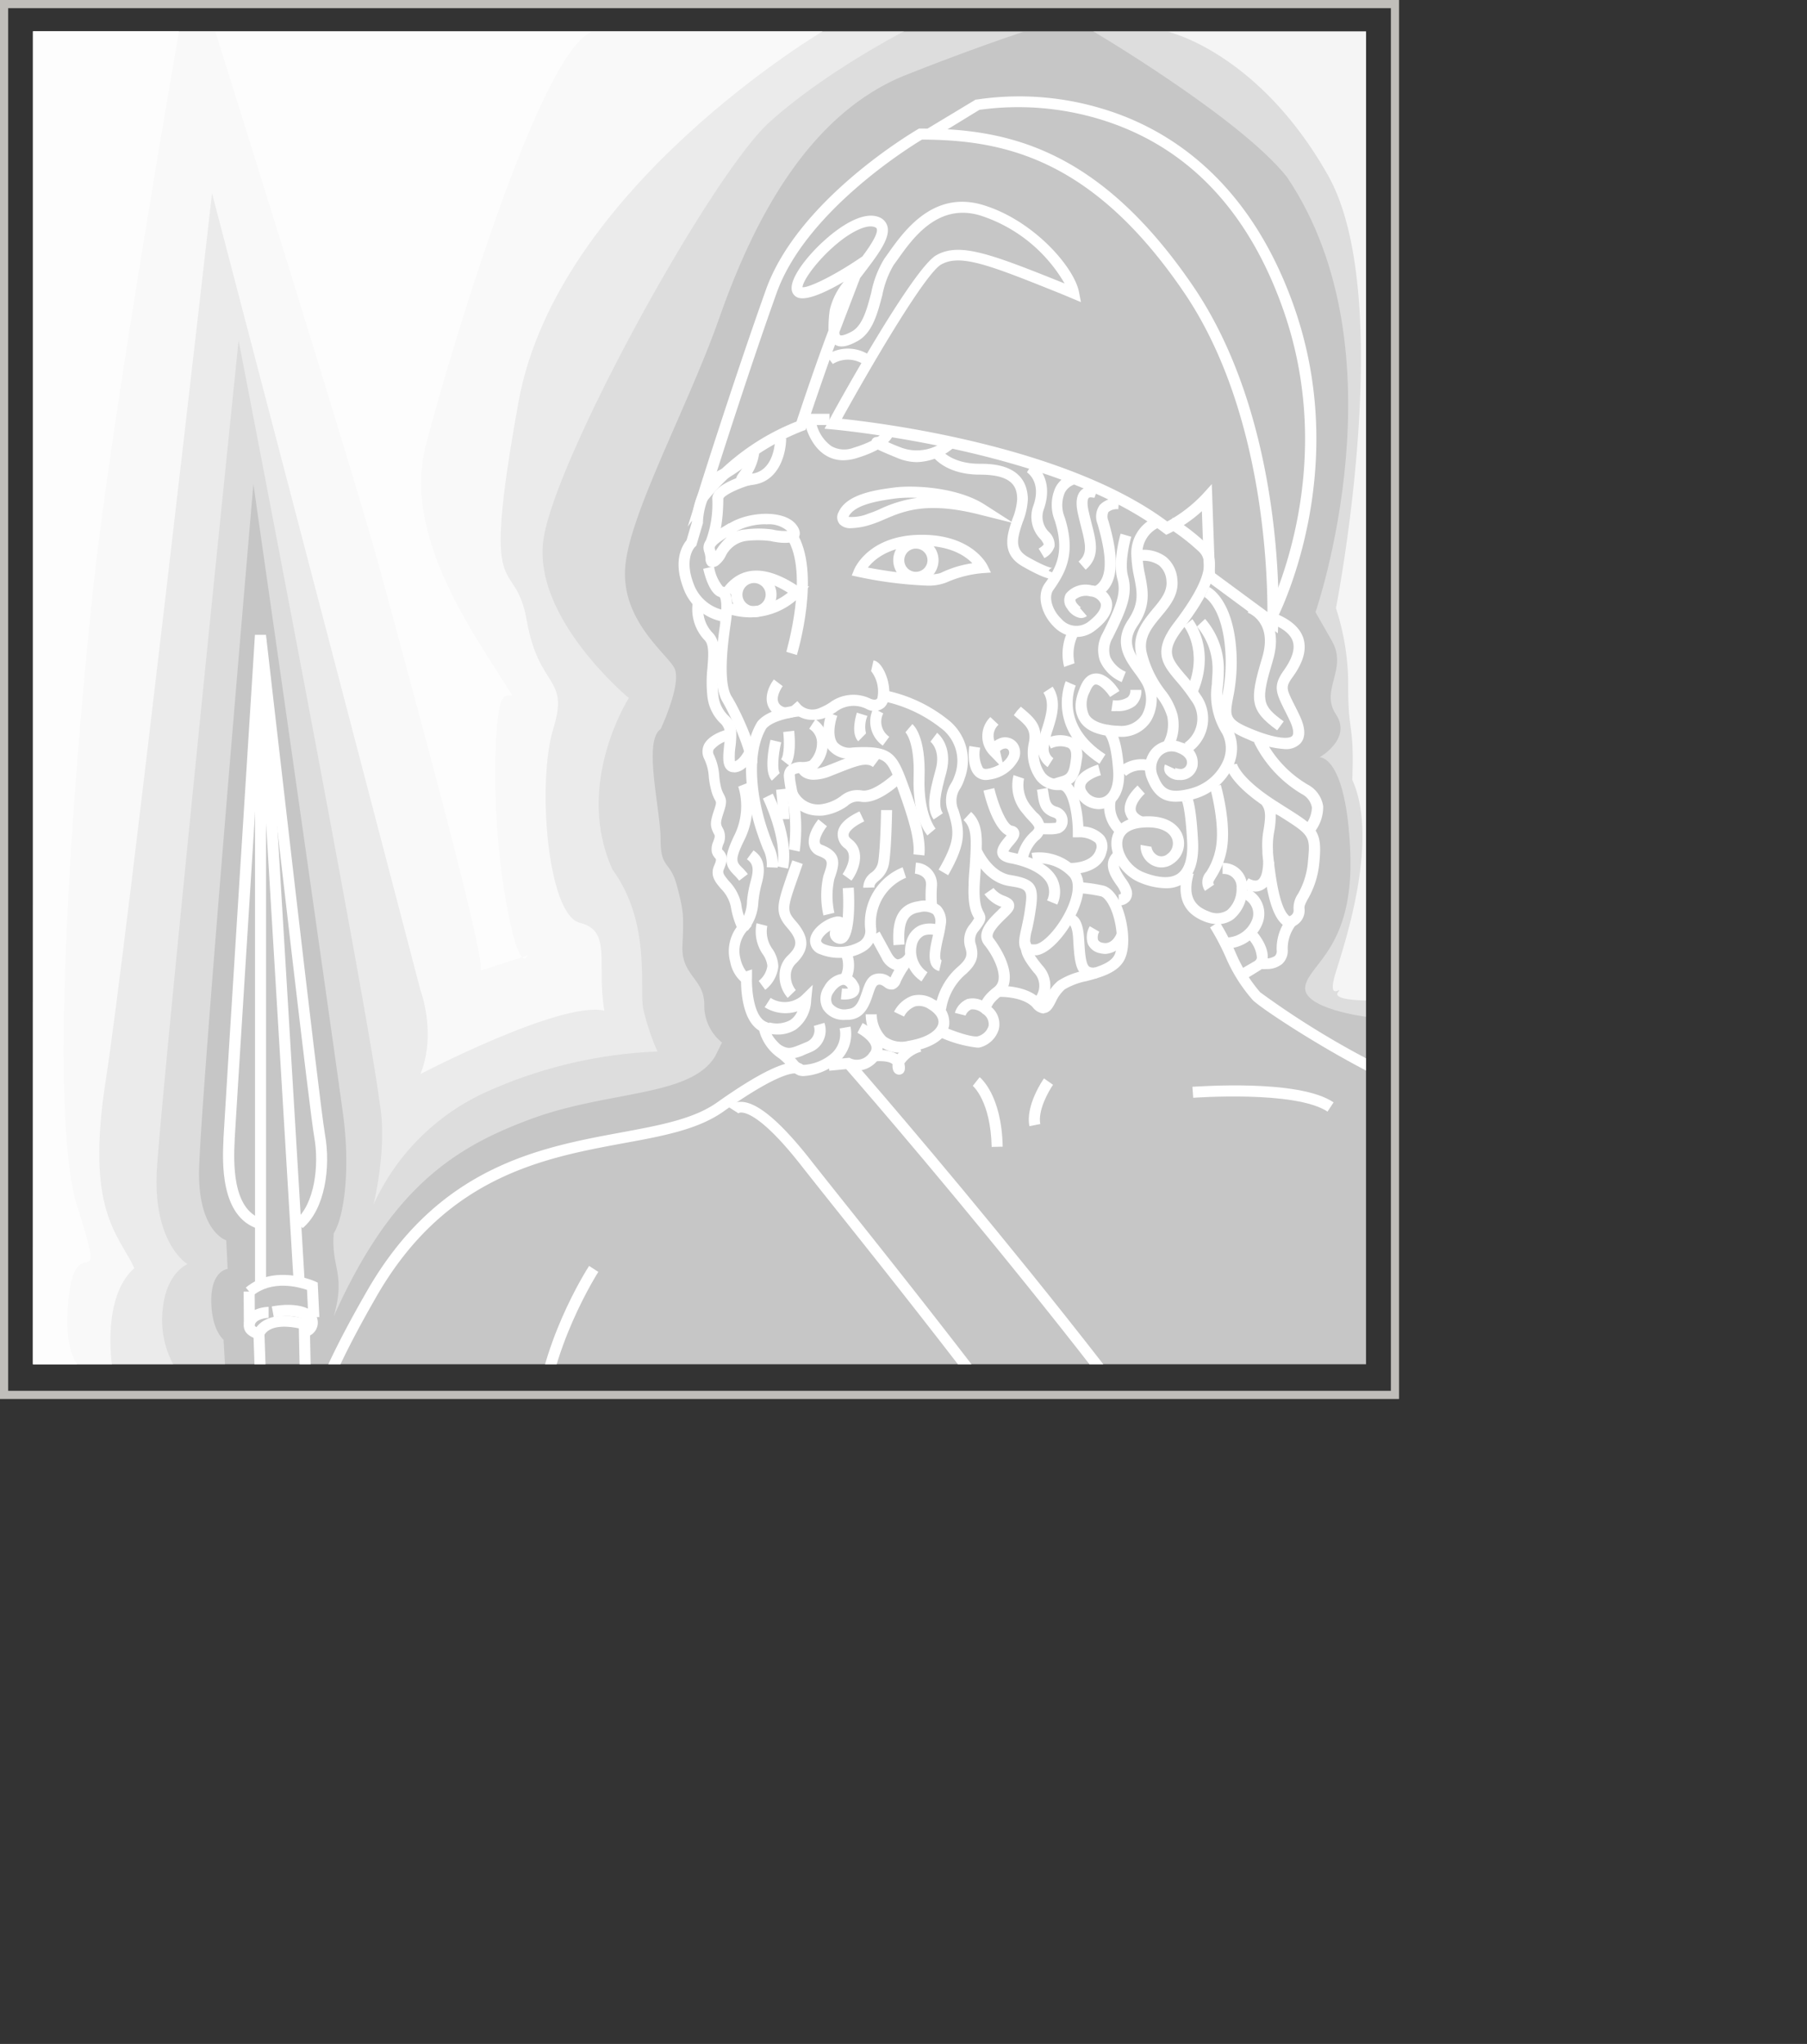<svg xmlns="http://www.w3.org/2000/svg" xmlns:xlink="http://www.w3.org/1999/xlink" viewBox="0 0 221.07 250.07"><rect x="0" y="0" width="221.07" height="250.07" fill="#333333" stroke="none"/><defs><style>.cls-1,.cls-7{fill:none;}.cls-2{clip-path:url(#clip-path);}.cls-3{fill:#c6c6c6;}.cls-4,.cls-5,.cls-6{fill:#fff;}.cls-5{opacity:0.4;}.cls-6{opacity:0.7;}.cls-7{stroke:#c0beba;stroke-miterlimit:10;}</style><clipPath id="clip-path"><rect class="cls-1" x="4.04" y="3.83" width="163.08" height="163.08"/></clipPath></defs><title>REGGIO CALABRIA</title><g id="Livello_2" data-name="Livello 2"><g id="Livello_1-2" data-name="Livello 1"><g class="cls-2"><rect class="cls-3" x="4.04" y="3.83" width="163.08" height="163.08"/><path class="cls-4" d="M97.49,80.14l-1.29-.39c0-.1,2.84-9.59.08-13.91l1.14-.73C100.51,70,97.61,79.72,97.49,80.14Z"/><path class="cls-4" d="M87.13,69.4a.75.75,0,0,1-.57-.26,1.25,1.25,0,0,1-.25-.81,2.66,2.66,0,0,0-.13-.73c-.52-1.45.79-2.25,3-3.58l.07,0c2.38-1.46,6.7-1.68,8.15.16.6.76.49,1.3.29,1.61-.53.85-2.18.68-3.47.4h0a12.32,12.32,0,0,0-3,0,3.35,3.35,0,0,0-2.49,1.93,3.42,3.42,0,0,1-.9,1.06A1.36,1.36,0,0,1,87.13,69.4Zm.54-1Zm1.21-2.65c-1,.65-1.54,1.06-1.43,1.37a3.16,3.16,0,0,1,.09.31l.07-.11A7.44,7.44,0,0,1,88.88,65.77Zm4.83-1.61a7.76,7.76,0,0,0-3.66.88,3.85,3.85,0,0,1,1.08-.24,12.46,12.46,0,0,1,3.36,0,6.81,6.81,0,0,0,1.84.18l0,0A3.44,3.44,0,0,0,93.71,64.16Z"/><path class="cls-4" d="M92.62,93.4l-1.34-.2c.11-.74-1.45-4.89-2.89-7.35-1.35-2.3-.54-7.76-.28-9.56l0-.35c.34-2.51-.06-2.89-.08-2.9-1.17-.33-1.79-2.52-2-3.45l1.32-.3a5.16,5.16,0,0,0,1.07,2.46c1.36.39,1.26,2.54,1,4.37l-.05.36c-.83,5.61-.4,7.82.11,8.68C90.76,87.21,92.83,92,92.62,93.4Z"/><path class="cls-4" d="M91.8,75.53a9.28,9.28,0,0,1-2.63-.39l.38-1.3a7.38,7.38,0,0,0,6.84-1.33c-2-1.26-4.79-2.39-6.81.3L88.49,72c2.09-2.79,5.12-2.91,9-.38l.17.11H99l-1,1.12A8.68,8.68,0,0,1,91.8,75.53Z"/><path class="cls-4" d="M92.25,75.52A2.77,2.77,0,1,1,95,72.75,2.77,2.77,0,0,1,92.25,75.52Zm0-4.19a1.42,1.42,0,1,0,1.42,1.42A1.42,1.42,0,0,0,92.25,71.33Z"/><path class="cls-4" d="M112.05,71.31a2.77,2.77,0,1,1,2.77-2.77A2.77,2.77,0,0,1,112.05,71.31Zm0-4.19a1.42,1.42,0,1,0,1.42,1.42A1.42,1.42,0,0,0,112.05,67.12Z"/><path class="cls-4" d="M104.13,64.62a1.79,1.79,0,0,1-1.41-.5,1.3,1.3,0,0,1-.12-1.48h0c1-2.23,4.67-2.72,6.84-3s7.62-.11,11.07,2.12L124,64l-4-1c-6.57-1.7-9.43-.47-11.72.51-.55.24-1.07.46-1.61.63A8.59,8.59,0,0,1,104.13,64.62Zm-.32-1.38a5.24,5.24,0,0,0,2.42-.4c.48-.15,1-.36,1.49-.59a15.71,15.71,0,0,1,4.49-1.34,15.39,15.39,0,0,0-2.6.07c-1.77.24-5.07.68-5.79,2.24h0Z"/><path class="cls-4" d="M113.25,71.64A49,49,0,0,1,105,70.58l-.8-.17.31-.75c.07-.17,1.79-4.15,8.07-4.23s8.13,3.57,8.21,3.72l.44.9-1,.07a13.77,13.77,0,0,0-4.44,1.14A6,6,0,0,1,113.25,71.64Zm-7.07-2.2c3.2.61,7.81,1.2,9,.61a13.14,13.14,0,0,1,3.78-1.14c-.87-.9-2.75-2.2-6.35-2.14C108.77,66.83,106.94,68.46,106.18,69.44Z"/><path class="cls-4" d="M99.34,88.07a3.33,3.33,0,0,1-1.87-.57,2.37,2.37,0,0,1-3-.37c-1.28-1.28-.47-3.15.21-4l1.08.82-.54-.41.54.41s-1.11,1.5-.33,2.27a1.15,1.15,0,0,0,1.62,0l.5-.44.45.5a2.07,2.07,0,0,0,2.23.35,7.06,7.06,0,0,0,1.28-.66,4.81,4.81,0,0,1,5-.48c.67.26.77,0,.83-.07a4.08,4.08,0,0,0-.77-3.32l.3-1.31c1,.2,1.57,1.85,1.71,2.35s.6,2.5-.42,3.42a1.92,1.92,0,0,1-2.13.19,3.48,3.48,0,0,0-3.78.38,8.22,8.22,0,0,1-1.52.77A4,4,0,0,1,99.34,88.07Z"/><path class="cls-4" d="M116,107.08l-1.17-.68c2.08-3.58,1.89-4.65,1.21-6.93a3.93,3.93,0,0,1,.32-3.64,4,4,0,0,0,.42-.91A5,5,0,0,0,115,89a16.89,16.89,0,0,0-6.68-3.15l.25-1.33a18,18,0,0,1,7.29,3.44A6.33,6.33,0,0,1,118,95.3a5.25,5.25,0,0,1-.54,1.2,2.65,2.65,0,0,0-.2,2.59C118.09,101.76,118.19,103.23,116,107.08Z"/><path class="cls-4" d="M114.22,100.26c-.88-1.29-.62-3,.24-6.07.68-2.42-.62-3.44-.63-3.45l.82-1.08c.08.06,2,1.59,1.12,4.89-.73,2.62-1,4.1-.42,4.95Z"/><path class="cls-4" d="M95.15,106.16l-1.35-.06a4.06,4.06,0,0,0-.44-2.2c-.2-.5-.46-1.18-.8-2.2-.47-1.42-2.69-8.73.06-13.33l.05-.08c1.34-1.66,4.78-2,5.16-2l.11,1.35c-.88.07-3.34.48-4.2,1.48-1.87,3.17-1.12,8.53.09,12.16.33,1,.59,1.65.78,2.13A5.32,5.32,0,0,1,95.15,106.16Z"/><path class="cls-4" d="M94.43,95.51c-1-1.06-.38-4.09-.17-5l1.31.31c-.39,1.64-.47,3.43-.17,3.75Z"/><path class="cls-4" d="M96.62,93.72l-1.06-.83c.39-.49.39-2.28.26-3.33l1.34-.16C97.22,89.92,97.49,92.61,96.62,93.72Z"/><path class="cls-4" d="M96.41,106.27,95.09,106c.68-3.29-1.73-8.25-1.76-8.3l1.21-.6C94.65,97.32,97.19,102.52,96.41,106.27Z"/><path class="cls-4" d="M96.56,100.22H95.21c0-1.29-.26-3.57-.26-3.59l1.34-.15C96.3,96.57,96.56,98.85,96.56,100.22Z"/><path class="cls-4" d="M97.83,104.19l-1.32-.28a20.09,20.09,0,0,0-.34-7c-.12-.7-.22-1.31-.26-1.77a1.67,1.67,0,0,1,.36-1.29,2.5,2.5,0,0,1,1.88-.62,2.58,2.58,0,0,0,.9-.14,3.07,3.07,0,0,0,.9-2.11A2,2,0,0,0,99,89.16L99.76,88A3.36,3.36,0,0,1,101.28,91a4.23,4.23,0,0,1-1.55,3.23,3.18,3.18,0,0,1-1.54.33,2.21,2.21,0,0,0-.93.16.49.49,0,0,0,0,.29c0,.4.13,1,.25,1.65A21.45,21.45,0,0,1,97.83,104.19Z"/><path class="cls-4" d="M113.09,104.66l-1.34-.14c.18-1.76-.56-4.25-1.91-8s-1.44-4-5.44-3.72a3.3,3.3,0,0,1-3.06-1.14c-1.2-1.63-.28-4.25-.17-4.54l1.27.47-.63-.24.63.24c-.23.61-.67,2.38,0,3.27a2.08,2.08,0,0,0,1.89.59c4.81-.29,5.37.72,6.79,4.61S113.3,102.62,113.09,104.66Z"/><path class="cls-4" d="M113.46,102.21c-.08-.09-1.86-2.14-1.69-7.19.15-4.31-1-5.42-1-5.43l.85-1c.17.14,1.66,1.5,1.49,6.53-.15,4.45,1.33,6.23,1.35,6.25Z"/><path class="cls-4" d="M105,90.69c-.89-.89-.35-2.9-.17-3.5l1.29.4a3.51,3.51,0,0,0-.17,2.14Z"/><path class="cls-4" d="M108,91.22a3.57,3.57,0,0,1-1.14-4.57l1.2.63a2.22,2.22,0,0,0,.74,2.86Z"/><path class="cls-4" d="M99.57,95.4a2.45,2.45,0,0,1-1.21-.28A1.72,1.72,0,0,1,97.49,94l1.33-.25-.66.12.66-.15a.42.42,0,0,0,.23.23c.19.09.77.25,2.12-.27l.92-.36c2.47-1,4.1-1.62,5.52-.56l-.81,1.08c-.78-.59-1.86-.2-4.21.73l-.93.37A5.89,5.89,0,0,1,99.57,95.4Z"/><path class="cls-4" d="M100,99.79a4.19,4.19,0,0,1-3.84-2.73l1.27-.46-.63.23.63-.24a2.84,2.84,0,0,0,3,1.81,5.23,5.23,0,0,0,2.44-1,3.17,3.17,0,0,1,2.59-.69c1.25.22,3.33-1.53,4-2.16l1,1c-.3.3-3,2.93-5.16,2.54a1.87,1.87,0,0,0-1.61.49,6.62,6.62,0,0,1-3,1.2A4.62,4.62,0,0,1,100,99.79Z"/><path class="cls-4" d="M89.75,94.48a1.12,1.12,0,0,1-.85-.36c-.55-.59-.44-1.67-.31-2.92a10.72,10.72,0,0,0,.09-1.68,1.77,1.77,0,0,0-.62-1.11,5.38,5.38,0,0,1-1.51-3.15,16.2,16.2,0,0,1,0-3.56c.11-1.42.22-2.76-.31-3.34a5.48,5.48,0,0,1-1.42-5l1.28.43a4.13,4.13,0,0,0,1.14,3.7c.91,1,.79,2.63.65,4.35a14.94,14.94,0,0,0,0,3.26,4,4,0,0,0,1.18,2.44,3.06,3.06,0,0,1,1,1.9,11.56,11.56,0,0,1-.09,1.92,8.35,8.35,0,0,0-.07,1.77c.46-.13,1-.91,1.25-1.44l1.23.56c-.1.23-1,2.21-2.56,2.25Z"/><path class="cls-4" d="M88.86,76.12a6.36,6.36,0,0,1-5.3-4.28c-1.26-3.4,0-5.21.43-5.74l.66-2.24c0-.71.22-4.56,3.24-6.28A12.46,12.46,0,0,0,91.4,55l1.1.79c-.09.12-.94,1.25-3.94,3C86,60.21,86,63.9,86,63.94V64l-.82,2.78-.15.13s-1.36,1.32-.21,4.41a5.06,5.06,0,0,0,4.12,3.4Z"/><path class="cls-4" d="M90.92,59.43a.78.78,0,0,1-.75-.36c-.29-.46,0-.88.27-1.25a5.53,5.53,0,0,0,1.14-2.94l1.35.11A6.59,6.59,0,0,1,92,57.93l.14,0c2.68-.49,2.69-4.15,2.69-4.3h1.35c0,1.71-.76,5.08-3.79,5.64A9.29,9.29,0,0,1,90.92,59.43Z"/><path class="cls-4" d="M87.56,66.75l-1.2-.63.6.31-.6-.31A12.75,12.75,0,0,0,87.14,61c0-1.55,3.08-2.6,4.41-3l.37,1.3c-1.65.47-3.32,1.3-3.43,1.7C88.49,64.93,87.6,66.68,87.56,66.75Z"/><path class="cls-4" d="M103.18,56.31a4.07,4.07,0,0,1-2.18-.61c-2.09-1.29-2.6-4.16-2.62-4.28l-.13-.79h3.23V52H99.92a4.79,4.79,0,0,0,1.79,2.58,3.18,3.18,0,0,0,2.71.2c2.75-.84,3.42-1.66,3.58-2a.45.45,0,0,0,.06-.18s0,0,0,.07l1.28-.44a1.51,1.51,0,0,1-.15,1.17c-.53,1-2,1.93-4.39,2.65A5.65,5.65,0,0,1,103.18,56.31Z"/><path class="cls-4" d="M112.16,56.54A6.37,6.37,0,0,1,109.7,56c-2.92-1.21-3.3-1.37-3.06-2.08,0-.15.27-.61,1-.42l-.34,1.3a.66.66,0,0,0,.4-1.17,23.07,23.07,0,0,0,2.5,1.11A5.47,5.47,0,0,0,116,53.53l1,.94A7.25,7.25,0,0,1,112.16,56.54Z"/><path class="cls-4" d="M128.77,70.85c-.44,0-1.36-.24-3.66-1.55-2.71-1.54-1.89-3.94-1.23-5.86a7.5,7.5,0,0,0,.56-2.37c0-1.54-.62-3-4.57-3s-5.49-1.95-5.56-2l1-.86-.52.43.52-.44c.05.06,1.36,1.54,4.52,1.54,1.43,0,5.8,0,5.92,4.29a8.51,8.51,0,0,1-.63,2.85c-.71,2.09-1,3.31.62,4.25,2.37,1.35,3,1.36,3,1.36h0a.57.57,0,0,0-.44.36l1.24.53a.76.76,0,0,1-.46.41A.93.93,0,0,1,128.77,70.85Z"/><path class="cls-4" d="M127.77,68.28l-.7-1.16c.57-.35.62-.52.62-.53a2.37,2.37,0,0,0-.42-.65,3.91,3.91,0,0,1-.84-4.09c1-2.88-.72-4-.79-4.07l.71-1.15c1,.58,2.46,2.51,1.36,5.66a2.62,2.62,0,0,0,.64,2.82,2.18,2.18,0,0,1,.67,1.72A2.4,2.4,0,0,1,127.77,68.28Z"/><path class="cls-4" d="M131.75,77.93a4.06,4.06,0,0,1-2.82-1.26c-1.41-1.37-2.21-3.71-1.12-5.26,1.44-2,2.45-3.9,1.23-7.72a5.15,5.15,0,0,1,.09-4.05A3.44,3.44,0,0,1,131,58l.37,1.3-.19-.65.19.65a2.06,2.06,0,0,0-1.11,1,3.91,3.91,0,0,0,0,3c1.4,4.4.13,6.73-1.41,8.91-.58.82-.14,2.43,1,3.51a2.4,2.4,0,0,0,3.23.4c1.15-.86,1.73-1.69,1.58-2.28a1.47,1.47,0,0,0-1.28-.87,2,2,0,0,0-1.81.38c0,.08,0,.21.11.38.38.52.59.56.59.56s-.07,0-.16.08l.86,1a1.15,1.15,0,0,1-.87.23,2.37,2.37,0,0,1-1.52-1.11,1.64,1.64,0,0,1-.16-1.87,3.13,3.13,0,0,1,3.17-1A2.77,2.77,0,0,1,136,73.49c.2.82,0,2.13-2.09,3.69A3.59,3.59,0,0,1,131.75,77.93Z"/><path class="cls-4" d="M132.82,69.7l-.87-1c1.1-.93.89-2,.31-4.25-.13-.52-.28-1.1-.41-1.72-.29-1.34-.12-2.28.49-2.82a2.14,2.14,0,0,1,2-.29l-.44,1.28c-.15,0-.52-.11-.68,0s-.25.61-.06,1.52c.13.59.27,1.14.4,1.67C134.13,66.28,134.61,68.18,132.82,69.7Z"/><path class="cls-4" d="M134.42,73l-.61-1.21c2.08-1,1.34-4.66.46-7.69a2.43,2.43,0,0,1,.29-2.33,2.93,2.93,0,0,1,2.37-.82l-.12,1.35.06-.67-.06.67a1.64,1.64,0,0,0-1.2.34,1.3,1.3,0,0,0,0,1.09C136.23,66,137.78,71.35,134.42,73Z"/><path class="cls-4" d="M137.23,83.45a5,5,0,0,1-2.65-2.56,4.12,4.12,0,0,1,.31-3.41c1.79-3.57,2.27-5,1.8-6.67-.58-2.14.37-5.39.41-5.52l1.3.38s-.88,3-.4,4.79c.61,2.25-.11,4.05-1.9,7.63a2.84,2.84,0,0,0-.26,2.31,3.69,3.69,0,0,0,1.89,1.79Z"/><path class="cls-4" d="M130.19,81.6a6.47,6.47,0,0,1,.58-4.67l1.18.65-.59-.32.59.32a5.18,5.18,0,0,0-.49,3.57Z"/><path class="cls-4" d="M137.06,90.15h-.21c-2.36-.08-4-.72-4.73-1.91s-.7-2.42,0-4.1c.42-1.08,1-1.66,1.83-1.74,1.51-.14,2.8,1.76,3,2.14l-1.14.73c-.43-.67-1.29-1.58-1.78-1.52-.23,0-.49.35-.7.89a3.14,3.14,0,0,0-.09,2.86c.52.79,1.78,1.24,3.65,1.3a3,3,0,0,0,2.81-1.33,3.92,3.92,0,0,0,.07-3.72,13.71,13.71,0,0,0-.95-1.42c-1.2-1.65-2.69-3.71-.77-6.54,1.34-2,1.06-3.37.71-5.15a15,15,0,0,1-.35-2.67,4.78,4.78,0,0,1,2.78-4.65l.5,1.25-.25-.63.26.63a3.46,3.46,0,0,0-1.93,3.37,14,14,0,0,0,.33,2.44c.36,1.84.74,3.74-.92,6.17-1.39,2-.45,3.34.74,5a14.92,14.92,0,0,1,1,1.57,5.28,5.28,0,0,1-.11,5.08A4.25,4.25,0,0,1,137.06,90.15Z"/><path class="cls-4" d="M136.6,87a4.55,4.55,0,0,1-.64,0l.2-1.34-.1.67.1-.67a2.61,2.61,0,0,0,1.81-.36,1.08,1.08,0,0,0,.31-.89l1.35,0a2.38,2.38,0,0,1-.76,1.94A3.44,3.44,0,0,1,136.6,87Z"/><path class="cls-4" d="M98.34,131.65a1.78,1.78,0,0,1-.73-.12,3.27,3.27,0,0,1-1.16-.95,8.33,8.33,0,0,0-1.12-1.09,5.9,5.9,0,0,1-2.45-3.4c-2-1.2-2.21-4.68-2.22-6a4.27,4.27,0,0,1-1.32-2.39,5,5,0,0,1,.79-4.28,10.78,10.78,0,0,1-.73-2.54,4.52,4.52,0,0,0-1.21-2.16c-.64-.75-1.36-1.59-.82-2.82.31-.7.23-.78.13-.9a1.64,1.64,0,0,1-.42-.76,2.31,2.31,0,0,1,.19-1.31c.14-.39.22-.63.13-.8l0,0c-.53-1-.6-1.38,0-3.13.26-.79.22-.85.08-1.11a4.71,4.71,0,0,1-.5-1.32A9.78,9.78,0,0,1,86.71,95a5.8,5.8,0,0,0-.57-2.18,2,2,0,0,1,0-1.74c.69-1.33,2.81-1.83,3-1.88l.29,1.32-.14-.66.15.66a3.65,3.65,0,0,0-2.13,1.18.64.64,0,0,0,0,.59,7.13,7.13,0,0,1,.68,2.59,8.54,8.54,0,0,0,.19,1.29,3.36,3.36,0,0,0,.37,1c.34.63.39,1,0,2.18-.45,1.38-.41,1.45-.07,2.07l0,0a2.21,2.21,0,0,1,0,1.91,1.77,1.77,0,0,0-.14.55s0,.06.12.16c.48.54.64,1.1.09,2.34-.18.41,0,.65.61,1.4a5.78,5.78,0,0,1,1.52,2.79,7.07,7.07,0,0,0,.68,2.31l.6.4-.56.58a3.72,3.72,0,0,0-.82,3.4,4.14,4.14,0,0,0,.7,1.58l.72-.24,0,1c-.05,1.2.16,4.78,1.76,5.43l.42.17v.45c0,.81.61,1.66,2,2.78a9.76,9.76,0,0,1,1.28,1.25,2,2,0,0,0,.72.61,5.67,5.67,0,0,0,3.54-1.39,3.2,3.2,0,0,0,1-3.07l1.33-.23a4.56,4.56,0,0,1-1.84,4.62A7.24,7.24,0,0,1,98.34,131.65Zm-6.91-18.71Z"/><path class="cls-4" d="M104.79,131a3,3,0,0,1-1.11-.21l-2.22.21-.13-1.35,2.6-.24.18.1a1.83,1.83,0,0,0,2.28-.73.81.81,0,0,0,.22-.71c-.15-.75-1.31-1.51-1.71-1.71l.63-1.2c.21.11,2.1,1.13,2.41,2.64a2.16,2.16,0,0,1-.5,1.84A3.38,3.38,0,0,1,104.79,131Z"/><path class="cls-4" d="M95.13,126.57a5.16,5.16,0,0,1-1.39-.19l.4-1.29-.2.65.2-.65a3.39,3.39,0,0,0,2.54-.29,2.46,2.46,0,0,0,.87-1.07,4.77,4.77,0,0,1-4-.5l.73-1.14a3.15,3.15,0,0,0,3.81-.29l1.34-1.31-.19,1.87a4.59,4.59,0,0,1-1.85,3.58A4.1,4.1,0,0,1,95.13,126.57Z"/><path class="cls-4" d="M93.62,121.1l-.8-1.09a2.81,2.81,0,0,0,1.06-1.83,3,3,0,0,0-.54-1.4,4.91,4.91,0,0,1-.78-3.83l1.31.34a3.65,3.65,0,0,0,.65,2.84,4,4,0,0,1,.7,2.14A4.15,4.15,0,0,1,93.62,121.1Z"/><path class="cls-4" d="M96.37,122.09a4,4,0,0,1-1-2.73,3.32,3.32,0,0,1,1-2.44c1.11-1.07,1.35-1.77,0-3.34-1.68-1.9-1.31-2.92,0-6.73l.56-1.59,1.28.44-.56,1.6c-1.35,3.8-1.42,4.12-.3,5.39,1.74,2,1.73,3.52,0,5.21a2,2,0,0,0-.6,1.47,2.72,2.72,0,0,0,.61,1.76Z"/><path class="cls-4" d="M91.48,113.86l-1-.88a4.71,4.71,0,0,0,.91-2.77,14.92,14.92,0,0,1,.46-2.46c.54-1.87,0-2.25-.47-2.62l.8-1.09-.4.54.41-.54c.62.46,1.77,1.31,1,4.08a13.61,13.61,0,0,0-.41,2.25A6,6,0,0,1,91.48,113.86Z"/><path class="cls-4" d="M90.43,107.75a6.6,6.6,0,0,0-.61-.69c-1.09-1.1-1.41-1.89,0-4.82a8.07,8.07,0,0,0,.5-6l1.26-.5a9.28,9.28,0,0,1-.55,7.1c-1.16,2.37-.92,2.62-.27,3.28a8,8,0,0,1,.73.82Z"/><path class="cls-4" d="M100.74,112a11,11,0,0,1,0-4.87c.6-1.73.63-1.93-.66-2.44A1.77,1.77,0,0,1,99,103.47c-.35-1.32.87-2.92,1.12-3.23l1.05.85c-.43.53-1,1.54-.86,2,0,.06,0,.19.33.3,2.54,1,2,2.53,1.44,4.15a9.49,9.49,0,0,0,0,4.14Z"/><path class="cls-4" d="M102.71,117.19a6.12,6.12,0,0,1-2.37-.44,1.73,1.73,0,0,1-1.23-1.8c.15-1.36,1.91-2.55,3.06-2.78a1.29,1.29,0,0,1,.93.09,27.3,27.3,0,0,0,0-3.59l1.35-.08c.1,1.71.2,5.79-1,6.67a1.09,1.09,0,0,1-1,.16,1.31,1.31,0,0,1-.87-.79,1.26,1.26,0,0,1,0-.78c-.58.35-1.08.87-1.12,1.25,0,.05,0,.22.42.42a5,5,0,0,0,4.32-.35,1.53,1.53,0,0,0,.64-1.53,7.31,7.31,0,0,1,4.59-7.53l.42,1.28a6,6,0,0,0-3.67,6.07,2.89,2.89,0,0,1-1.17,2.78A5.58,5.58,0,0,1,102.71,117.19Z"/><path class="cls-4" d="M104,120.08l-1.23-.56a3,3,0,0,0,.11-2.66l1.15-.7A4.31,4.31,0,0,1,104,120.08Z"/><path class="cls-4" d="M103.41,124.78a3,3,0,0,1-2.7-1.29,2.61,2.61,0,0,1,.12-2.77,3,3,0,0,1,2.37-1.61h0a2,2,0,0,1,1.71,1.1,1.28,1.28,0,0,1,.08,1.41c-.48.75-1.74.69-2.11.65l.13-1.34a2.75,2.75,0,0,0,.74,0h0c-.17-.29-.36-.43-.57-.44s-.77.25-1.24,1a1.26,1.26,0,0,0-.11,1.34,1.93,1.93,0,0,0,1.9.62c1-.09,1.31-.86,1.74-2.13.3-.9.61-1.83,1.48-2.12a2.12,2.12,0,0,1,2,.39h0a8.27,8.27,0,0,1,.47-.93,2.68,2.68,0,0,1-1.57-1.44l-1.42-2.59,1.18-.65,1.42,2.59c.16.29.48.79.82.8a1.18,1.18,0,0,0,.74-.41c.23-.3.4-.48.42-.51l1.08.81a4.08,4.08,0,0,1-.49.6,11,11,0,0,0-1.41,2.26,1.46,1.46,0,0,1-.85.92,1.33,1.33,0,0,1-1.15-.31c-.35-.24-.52-.32-.79-.23s-.46.77-.63,1.27c-.41,1.21-1,2.87-2.9,3Zm.43-3.74Z"/><path class="cls-4" d="M96.51,129.54a3.35,3.35,0,0,1-1.81-.61l.72-1.14c1,.62,1.33.47,2.51,0l.83-.35a1.56,1.56,0,0,0,.8-1.92l1.3-.38a2.85,2.85,0,0,1-1.6,3.56l-.79.33A5,5,0,0,1,96.51,129.54Z"/><path class="cls-4" d="M110.2,128.79a4.05,4.05,0,0,1-2.72-.93,5.3,5.3,0,0,1-1.57-3.76h1.35a4,4,0,0,0,1.1,2.73,3.24,3.24,0,0,0,2.74.52c2.51-.42,3.56-1.38,3.7-2.14.11-.6-.32-1.24-1.18-1.76a2.07,2.07,0,0,0-1.66-.32,2.61,2.61,0,0,0-1.36,1.24l-1.22-.58a4,4,0,0,1,2.17-1.95,3.35,3.35,0,0,1,2.75.45,3.1,3.1,0,0,1,1.82,3.17c-.3,1.58-2,2.76-4.81,3.22A6.76,6.76,0,0,1,110.2,128.79Z"/><path class="cls-4" d="M110,131.48a.78.78,0,0,1-.74-.58,1.57,1.57,0,0,1-.06-.69c-.46-.46-1.81-.4-2.17-.35l-.18-1.34a4.77,4.77,0,0,1,2.94.45,5.85,5.85,0,0,1,2.43-1.57l.49,1.26a3.81,3.81,0,0,0-2.06,1.44l0,.07c.22.95-.21,1.22-.48,1.29Zm-.62-.84Z"/><path class="cls-4" d="M119.44,128.16a15.29,15.29,0,0,1-4.64-1.35l.55-1.24c1.32.59,3.51,1.35,4.26,1.22a1.89,1.89,0,0,0,1.33-1.26,1.49,1.49,0,0,0-.73-1.52,1.74,1.74,0,0,0-1.39-.51,1.3,1.3,0,0,0-.69.75l-1.31-.33a2.63,2.63,0,0,1,1.54-1.7A2.81,2.81,0,0,1,121,123a2.74,2.74,0,0,1,1.2,2.91,3.26,3.26,0,0,1-2.4,2.26A2.29,2.29,0,0,1,119.44,128.16Z"/><path class="cls-4" d="M115.74,123.52l-1.35-.08a8.4,8.4,0,0,1,2.92-5.26c1.09-1,1-1.47.8-2.18a3,3,0,0,1,.54-2.88,5.15,5.15,0,0,0,.53-.77l-.06-.11c-.26-.48-.74-1.37-.62-4,0-.87.09-1.65.14-2.35.21-3.25.25-4.61-.76-5.56l.93-1c1.51,1.43,1.4,3.27,1.18,6.63,0,.7-.09,1.47-.13,2.33-.1,2.22.26,2.89.46,3.26.44.81.26,1.23-.6,2.34a1.64,1.64,0,0,0-.3,1.73c.26,1.07.36,2.08-1.2,3.5A7.1,7.1,0,0,0,115.74,123.52Z"/><path class="cls-4" d="M113.29,111a16.75,16.75,0,0,1,0-2.75c.06-1.19-1.22-1.34-1.36-1.36l.12-1.35a2.68,2.68,0,0,1,2.59,2.77,16.33,16.33,0,0,0,0,2.5Z"/><path class="cls-4" d="M114.9,118.81c-1.67-.44-1.18-2.59-.78-4.32a13.1,13.1,0,0,0,.28-1.44,1.48,1.48,0,0,0-.25-1.22,2,2,0,0,0-1.61-.22c-1.31.19-2.08.91-1.88,3.94l-1.35.09c-.15-2.27.06-4.94,3-5.37a3.16,3.16,0,0,1,2.73.58,2.7,2.7,0,0,1,.66,2.33,13.89,13.89,0,0,1-.31,1.6c-.16.71-.6,2.61-.19,2.71Z"/><path class="cls-4" d="M112.74,120.07a4.39,4.39,0,0,1-1.85-4.9,3,3,0,0,1,1.59-1.94,3.47,3.47,0,0,1,2.56,0l-.54,1.24a2.09,2.09,0,0,0-1.48,0,1.73,1.73,0,0,0-.85,1.12,3.11,3.11,0,0,0,1.3,3.36Z"/><path class="cls-4" d="M104.17,107.74l-1.09-.79s1.52-2.14.32-3.14a2.11,2.11,0,0,1-.91-1.92c.12-1,1-1.84,2.66-2.62l.58,1.22c-1.33.64-1.85,1.23-1.9,1.57s.12.44.44.71C106,104.22,105,106.66,104.17,107.74Z"/><path class="cls-4" d="M105.61,108.61a2.3,2.3,0,0,1,1-1.86,2,2,0,0,0,.84-1.38c.27-1.81.34-6.21.34-6.26l1.35,0c0,.18-.07,4.54-.36,6.44a3.34,3.34,0,0,1-1.28,2.19c-.39.35-.53.49-.53.84Z"/><path class="cls-4" d="M120.63,95.43a1.84,1.84,0,0,1-1.32-.52c-1.09-1.06-.76-3.38-.72-3.64l1.33.21a3.57,3.57,0,0,0,.32,2.46c.05.05.19.19.61.11a4.34,4.34,0,0,0,1.39-.51l-1.08-1.12a3.28,3.28,0,0,1,0-4.69l1,.94a1.83,1.83,0,0,0-.49,2,2.39,2.39,0,0,1,.45-.26,1.85,1.85,0,0,1,2.36.58,2,2,0,0,1,.15,1.91,4.67,4.67,0,0,1-3.51,2.47A2.6,2.6,0,0,1,120.63,95.43Zm1.71-3.55.32,1.39a2.28,2.28,0,0,0,.72-.87.64.64,0,0,0,0-.63.42.42,0,0,0-.43-.19A1,1,0,0,0,122.34,91.89Z"/><path class="cls-4" d="M129.35,110.67l-1.25-.51a2.39,2.39,0,0,0,0-2.12c-.57-1.07-2.23-2-4.55-2.43-.3-.06-1.23-.25-1.49-1s.36-1.53.86-2.13l.23-.28c-1.62-.85-2.57-4.35-2.83-5.47l1.32-.31c.49,2.06,1.51,4.46,2.19,4.61a1,1,0,0,1,.83.66c.2.6-.24,1.12-.7,1.67a4.46,4.46,0,0,0-.59.8,1.68,1.68,0,0,0,.45.14c1.95.4,4.48,1.27,5.47,3.12A3.71,3.71,0,0,1,129.35,110.67Z"/><path class="cls-4" d="M126.31,116.85a1.63,1.63,0,0,1-1.24-.45c-.61-.65-.39-1.64-.08-3,.12-.55.26-1.18.36-1.86.41-2.76.37-2.77-1.92-3.14-3.11-.5-4.57-3.93-4.63-4.08l1.25-.52s1.23,2.88,3.6,3.26c3.22.52,3.53,1.41,3,4.67-.11.73-.25,1.38-.38,2a5.44,5.44,0,0,0-.24,1.8,1.53,1.53,0,0,0,.23,0,3,3,0,0,0,.45,0c1.09-.17,3.21-2.56,4.14-5.11.52-1.44.53-2.59,0-3.17a5.06,5.06,0,0,0-4.41-1.57l-.23-1.33a6.44,6.44,0,0,1,5.65,2c.86,1,.94,2.55.22,4.52-.94,2.59-3.31,5.69-5.2,6A4.17,4.17,0,0,1,126.31,116.85Z"/><path class="cls-4" d="M120,123.78c-.15-.29-.46-1.37,1.64-3a1.37,1.37,0,0,0,.53-1c.14-1.2-.79-3-1.72-4.15-1.2-1.5.55-3.2,1.6-4.22l.48-.48-.09,0a4.25,4.25,0,0,1-2-1.52l1.11-.77a3,3,0,0,0,1.44,1c.47.2,1.17.5,1.08,1.3-.05.45-.43.82-1.06,1.43s-1.92,1.86-1.49,2.41c1,1.31,2.2,3.45,2,5.16a2.69,2.69,0,0,1-1,1.88c-1.21.95-1.22,1.45-1.22,1.46a.33.33,0,0,0,0-.12Zm2.74-13.09Z"/><path class="cls-4" d="M127.66,124a1.91,1.91,0,0,1-1.31-.76c-1.05-1.17-3.42-1.31-4.24-1.27l-.07-1.35c.15,0,3.62-.17,5.32,1.71a2.23,2.23,0,0,0,.26.25,6.37,6.37,0,0,0,.32-.57,5.77,5.77,0,0,1,1.5-2,9.23,9.23,0,0,1,3.15-1.25c1.52-.41,3.09-.84,3.69-1.8s.46-3.81-.4-5.79c-.45-1-.91-1.45-1.2-1.51a18.77,18.77,0,0,0-2.73-.39l0-1.35a19.3,19.3,0,0,1,3,.42c.84.17,1.6,1,2.18,2.3.93,2.13,1.31,5.43.31,7-.88,1.42-2.79,1.94-4.48,2.39a8.49,8.49,0,0,0-2.68,1,4.54,4.54,0,0,0-1.13,1.56c-.34.65-.66,1.26-1.33,1.35Z"/><path class="cls-4" d="M135.25,116.71a2.83,2.83,0,0,1-.68-.09,2,2,0,0,1-1.48-1.13,2.67,2.67,0,0,1,.23-2.17l1.17.67-.59-.33.59.33a1.37,1.37,0,0,0-.16,1,.77.77,0,0,0,.56.35c1.25.31,1.75-1.2,1.77-1.27l1.29.41A3.07,3.07,0,0,1,135.25,116.71Z"/><path class="cls-4" d="M133.7,119.75a2,2,0,0,1-1.28-.42c-.89-.72-1-2.17-1.13-4.46-.06-1.31-.36-1.69-.44-1.72l-.27-.62-.31-.6a1.35,1.35,0,0,1,1.26.05c.67.39,1,1.31,1.1,2.82s.15,3.08.63,3.47c.05,0,.21.17.72.09l.21,1.33A3.21,3.21,0,0,1,133.7,119.75Z"/><path class="cls-4" d="M127.3,123.3l-.9-1a2.3,2.3,0,0,0,.07-3.33c-1.33-1.63-1.5-2.31-1.58-2.9a.56.56,0,0,0-.1-.31l1.13-.74a1.86,1.86,0,0,1,.3.88c0,.3.09.75,1.29,2.21A3.63,3.63,0,0,1,127.3,123.3Z"/><path class="cls-4" d="M125.68,105.51l-1.35-.08a5.62,5.62,0,0,1,1.82-3.62c.36-.31.4-.48.4-.52,0-.2-.35-.57-.66-.91a9.67,9.67,0,0,1-.74-.85A5.16,5.16,0,0,1,124,94.83l1.28.43a4.05,4.05,0,0,0,.93,3.45,8.38,8.38,0,0,0,.64.73,2.71,2.71,0,0,1,1,1.9,2.13,2.13,0,0,1-.86,1.48A4.31,4.31,0,0,0,125.68,105.51Z"/><path class="cls-4" d="M128.57,102.08c-.56,0-1.15,0-1.4-.07l.12-1.35a10.36,10.36,0,0,0,1.87,0,.44.44,0,0,0,.07-.32c0-.15-.17-.27-.42-.35-1.54-.51-1.71-1.73-1.87-2.81,0-.18-.05-.36-.09-.55l1.33-.24c0,.2.07.4.09.59.15,1,.24,1.48,1,1.72a1.79,1.79,0,0,1,1.35,1.74,1.57,1.57,0,0,1-1,1.5A4.17,4.17,0,0,1,128.57,102.08Z"/><path class="cls-4" d="M131,106.93h-.13l.05-1.35s2.72.08,3.18-1.7a.83.83,0,0,0-.09-.79,3.12,3.12,0,0,0-2.09-.65h-.67v-.67c0-1.51-.36-4.18-1.17-4.95a.49.49,0,0,0-.38-.16,3.39,3.39,0,0,1-2.84-1.18,5.63,5.63,0,0,1-1-4.57c.34-1.62-.3-2.14-1.83-3.41l.4-.54.43-.52-.43.52.46-.5c1.62,1.34,2.8,2.31,2.29,4.72a4.29,4.29,0,0,0,.67,3.41,2,2,0,0,0,1.75.71,1.85,1.85,0,0,1,1.37.53c1.2,1.13,1.5,4,1.57,5.28a3.73,3.73,0,0,1,2.5,1.13,2.16,2.16,0,0,1,.34,2C134.8,106.79,131.72,106.93,131,106.93Z"/><path class="cls-4" d="M128.17,93.85A2.71,2.71,0,0,1,127,91.46a9.85,9.85,0,0,1,.53-2.5c.45-1.48.91-3,.12-4.21l1.13-.74c1.13,1.73.55,3.64,0,5.34a9,9,0,0,0-.48,2.15,1.36,1.36,0,0,0,.57,1.26Z"/><path class="cls-4" d="M129.28,96.58l-.5-1.26a9,9,0,0,1,.86-.28c.87-.25,1.16-.34,1.38-2.23.08-.66,0-1.11-.34-1.32a2.56,2.56,0,0,0-2.11.09l-.6-1.21a3.78,3.78,0,0,1,3.48,0,2.53,2.53,0,0,1,.9,2.58c-.3,2.6-1.08,3-2.34,3.37C129.78,96.4,129.54,96.47,129.28,96.58Z"/><path class="cls-4" d="M134.44,99a3.15,3.15,0,0,1-2.68-1.56,2.06,2.06,0,0,1-.2-1.9c.56-1.36,2.55-1.91,2.78-2l.34,1.31c-.51.13-1.63.6-1.87,1.18a.73.73,0,0,0,.12.7,1.75,1.75,0,0,0,1.94.83c.95-.29,1.44-1.53,1.31-3.31-.26-3.73-1-4.3-1-4.3a.4.4,0,0,0,.18.05l.15-1.34c.74.08,1.69,1.1,2,5.5.25,3.63-1.67,4.51-2.26,4.7A2.8,2.8,0,0,1,134.44,99Z"/><path class="cls-4" d="M134.51,93.45c-6.65-4.29-4.16-10.05-4.13-10.11l1.23.55-.62-.28.62.27c-.08.19-2,4.78,3.63,8.42Z"/><path class="cls-4" d="M136.93,102.33a4.56,4.56,0,0,1-1.74-4.7l1.33.25a3.23,3.23,0,0,0,1.16,3.32Z"/><path class="cls-4" d="M136.86,110.79h0l0-1.35,0,.68v-.68a.54.54,0,0,0,.25-.06.9.9,0,0,0,0-.2,4.27,4.27,0,0,0-.54-.93c-.7-1-1.88-2.77-.08-4.19l.84,1.06c-.69.55-.52,1.07.36,2.37a4.8,4.8,0,0,1,.73,1.34,1.5,1.5,0,0,1-.22,1.38A1.73,1.73,0,0,1,136.86,110.79Z"/><path class="cls-4" d="M142.56,108.67a8.52,8.52,0,0,1-3.13-.7c-2.15-.87-3.73-3.28-3.43-5.26.11-.75.68-2.53,3.62-2.8,3.81-.35,4.84,1.65,5.06,2.27a2.94,2.94,0,0,1-1.09,3.43,2.45,2.45,0,0,1-2.81.14,2.62,2.62,0,0,1-1.24-2.38l1.33.23a1.4,1.4,0,0,0,.64,1,1.1,1.1,0,0,0,1.31-.11,1.61,1.61,0,0,0,.58-1.85c-.38-1-1.75-1.56-3.67-1.38-1,.09-2.24.45-2.41,1.65-.2,1.37,1,3.19,2.6,3.81,1.05.42,3,1,4.16.18.87-.62,1.26-2,1.15-4-.23-4.29-.66-5-.71-5.09A.55.55,0,0,0,145,98l-.15-1.34a.77.77,0,0,1,.58.19c.26.22.86.73,1.14,6,.14,2.54-.44,4.29-1.71,5.2A3.9,3.9,0,0,1,142.56,108.67Z"/><path class="cls-4" d="M139.43,101.21a2.59,2.59,0,0,1-1.81-1.9c-.27-1.57,1.36-3,1.55-3.21l.89,1-.45-.51.45.51c-.33.29-1.23,1.27-1.11,2,.06.34.39.63,1,.87Z"/><path class="cls-4" d="M137.76,94.93l-.91-1a4.28,4.28,0,0,1,4.37-.75l-.52,1.25A2.92,2.92,0,0,0,137.76,94.93Z"/><path class="cls-4" d="M143.86,98.09c-1.73,0-2.77-.87-3.53-2.79a3.53,3.53,0,0,1,.73-3.79,3.2,3.2,0,0,1,3.52-.66,2.56,2.56,0,0,1,1.92,2.92,2.1,2.1,0,0,1-2.21,1.66,2,2,0,0,1-1.7-.81,1.21,1.21,0,0,1-.06-1.09l1.23.57a.15.15,0,0,0,0-.18s.13.12.65.16a.76.76,0,0,0,.79-.61c.12-.54-.28-1.05-1.08-1.36a1.84,1.84,0,0,0-2.08.35,2.21,2.21,0,0,0-.43,2.34c.67,1.7,1.3,2.41,4.17,1.63a6,6,0,0,0,3.81-3.23,3.87,3.87,0,0,0-.05-3.42,8.89,8.89,0,0,1-1.28-6.08c0-.44.06-.95.08-1.53a8,8,0,0,0-1.91-5.51l1-.94a9.31,9.31,0,0,1,2.29,6.5c0,.6-.05,1.11-.08,1.56a7.66,7.66,0,0,0,1.13,5.38,5.23,5.23,0,0,1,.09,4.58,7.43,7.43,0,0,1-4.7,4A8.74,8.74,0,0,1,143.86,98.09Z"/><path class="cls-4" d="M145.7,92l-.77-1.11.39.55-.39-.55a3.62,3.62,0,0,0,.79-5.2,21.13,21.13,0,0,0-1.78-2.33c-1.7-2-3-3.59-.36-7.09,3.5-4.57,4.51-7.44,3.11-8.77a25.18,25.18,0,0,0-3.9-3l.69-1.16a26.17,26.17,0,0,1,4.13,3.18c2.66,2.52-.42,7.24-3,10.57-2,2.64-1.33,3.44.32,5.4A22.22,22.22,0,0,1,146.86,85,5,5,0,0,1,145.7,92Z"/><path class="cls-4" d="M143.29,91.87l-1.1-.79a4.64,4.64,0,0,0,.61-3.41,7.35,7.35,0,0,0-1.32-2.46A13.69,13.69,0,0,1,139,80.09c-.55-2.44.82-4.08,2-5.53,1-1.18,1.85-2.21,1.7-3.52a2.62,2.62,0,0,0-.9-1.86,3.23,3.23,0,0,0-2.1-.56l-.16-1.34a4.57,4.57,0,0,1,3.1.85,3.92,3.92,0,0,1,1.4,2.77c.21,1.88-.92,3.23-2,4.53s-2.16,2.58-1.76,4.37a12.36,12.36,0,0,0,2.24,4.65,8.42,8.42,0,0,1,1.53,2.94A5.93,5.93,0,0,1,143.29,91.87Z"/><path class="cls-4" d="M146.56,84.64l-1.25-.52c1.86-4.49-.39-7.39-.48-7.51l1.05-.85C146,75.91,148.73,79.38,146.56,84.64Z"/><path class="cls-4" d="M157.2,91.65a12.69,12.69,0,0,1-4.49-1.17c-3.72-1.53-3.66-2.73-3.19-5.31a20.22,20.22,0,0,0,.42-4.86c-.23-6-2.57-7.26-2.59-7.27l.58-1.22c.13.06,3.1,1.55,3.36,8.44a21.68,21.68,0,0,1-.44,5.15c-.41,2.23-.49,2.64,2.37,3.81s4.49,1.22,4.86.83c.2-.21.22-.83-.32-1.95-.23-.48-.43-.89-.62-1.25-1-2.06-1.46-2.91-.07-4.84,1-1.41,1.38-2.59,1.1-3.51s-1.26-1.7-2.88-2.29l.46-1.27c2,.74,3.29,1.81,3.71,3.16s0,2.91-1.29,4.7c-.91,1.26-.82,1.42.19,3.44.19.37.4.79.63,1.28.74,1.56.77,2.73.08,3.46A2.44,2.44,0,0,1,157.2,91.65Z"/><path class="cls-4" d="M156.25,89.35c-3.4-2.47-3.39-3.71-1.83-8.91,1.29-4.3-1.63-5.44-1.76-5.48l.46-1.27s4.26,1.58,2.6,7.14c-1.47,4.91-1.37,5.47,1.33,7.43Z"/><path class="cls-4" d="M160.43,102.24l-1-1a3.64,3.64,0,0,0,1.07-2.46,2.33,2.33,0,0,0-1.25-1.64,15.18,15.18,0,0,1-5.82-6.29l1.24-.55A13.75,13.75,0,0,0,160,96a3.59,3.59,0,0,1,1.88,2.64A5,5,0,0,1,160.43,102.24Z"/><path class="cls-4" d="M147.42,109a1.88,1.88,0,0,1,.18-2.35,8,8,0,0,0,1.11-2.73c.63-2.94-.65-7.48-.66-7.53l1.3-.37c.06.2,1.39,4.91.69,8.18a9.3,9.3,0,0,1-1.28,3.15c-.39.64-.38.65-.22.88Z"/><path class="cls-4" d="M149,113.07a4.59,4.59,0,0,1-1.55-.29c-2.66-1-3.57-3-2.71-6.22l1.3.35c-.48,1.77-.63,3.71,1.86,4.6a2.31,2.31,0,0,0,2.24-.15,3.42,3.42,0,0,0,1.14-2.73,1.56,1.56,0,0,0-1.71-1.7l0-1.35a2.9,2.9,0,0,1,3,3,4.72,4.72,0,0,1-1.68,3.88A3.23,3.23,0,0,1,149,113.07Z"/><path class="cls-4" d="M157.58,113.53l-.2-.1c-1.9-.9-2.54-4.84-2.94-9l0-.36a10.41,10.41,0,0,1,.16-2.63c.21-1.38.31-2.29-.26-3-4-2.79-4.33-4.61-4.35-4.82l1.34-.17h0s.41,1.76,4.82,4.58l1.1.7c3.85,2.43,4.55,2.87,4.16,6.81A10.75,10.75,0,0,1,160,110c-.3.56-.44.85-.4,1.15a2.12,2.12,0,0,1-1.81,2.33ZM156.07,99.6a10.3,10.3,0,0,1-.17,2.09,9.38,9.38,0,0,0-.16,2.29l0,.36c.17,1.69.66,6.69,2,7.75a.71.71,0,0,0,.52-.75,3.08,3.08,0,0,1,.55-2,9.42,9.42,0,0,0,1.21-4c.3-3.1.23-3.15-3.54-5.53Z"/><path class="cls-4" d="M153.59,109.08a3.1,3.1,0,0,1-1.61-.52l.77-1.11-.38.56.38-.56c.18.12.76.41,1.12.22.19-.1.63-.51.67-2.21l1.35,0c0,1.79-.51,2.93-1.4,3.39A1.94,1.94,0,0,1,153.59,109.08Z"/><path class="cls-4" d="M150.12,116.05V114.7a3.44,3.44,0,0,0,3.05-2.14,2,2,0,0,0-1.1-2.63l.6-1.21a3.35,3.35,0,0,1,1.75,4.36A4.83,4.83,0,0,1,150.12,116.05Z"/><path class="cls-4" d="M152.42,119.78l-.7-1.16,1.72-1a.61.61,0,0,0,.33-.45,3.69,3.69,0,0,0-.94-2.18l1-.87c.15.18,1.48,1.82,1.24,3.26a2,2,0,0,1-1,1.38Z"/><path class="cls-4" d="M154.92,118.56a3.83,3.83,0,0,1-.57,0l.21-1.33a2,2,0,0,0,1.4-.26.82.82,0,0,0,.23-.72,6,6,0,0,1,1.35-4l1,.9a4.73,4.73,0,0,0-1,3,2.17,2.17,0,0,1-.69,1.79A2.94,2.94,0,0,1,154.92,118.56Z"/><path class="cls-4" d="M156.33,77.48l-9-6.64-.29-8.3a17.14,17.14,0,0,1-4,2.72l-.37.17-.33-.25C129.06,55,102.14,52.57,101.87,52.54l-1-.09.5-.91c1-1.91,10.31-18.68,13.17-20.31s6.68-.17,15.7,3.45a18.46,18.46,0,0,0-10.26-8.3c-5.22-1.61-8.31,2.76-10.16,5.37l-.5.69a11.6,11.6,0,0,0-1.38,3.69c-.6,2.27-1.21,4.62-3.06,5.62-.85.46-1.92.92-2.72.42-.56,1.52-1.8,5-3.51,10.12l-.1.31-.31.11A28.41,28.41,0,0,0,86.5,61.27l-2.36,3.15,1.18-3.76c0-.14,4.53-14.42,8.39-25.23,3.94-11,18-19.27,18.57-19.61l.16-.09h.18c10.48,0,21.77,2.33,33.3,19.21s10.49,41,10.47,41.29Zm-7.69-7.34,6.42,4.73c0-5.19-.57-25-10.26-39.17-11.1-16.27-21.93-18.59-32-18.62C111.26,18,98.53,25.92,95,35.88c-2.79,7.8-5.9,17.42-7.42,22.19a28.87,28.87,0,0,1,9.87-6.5c2.3-6.94,3.74-10.72,3.76-10.76l.15-.39a16.23,16.23,0,0,1,.15-2.49,8.45,8.45,0,0,1,1.72-3.46c-2.07,1.21-4.6,2.43-5.71,1.9a1.18,1.18,0,0,1-.67-1c-.15-1.74,2.79-5.19,5.53-7.2,1.49-1.09,3.6-2.25,5.19-1.59a1.66,1.66,0,0,1,1,1.12c.38,1.43-1.15,3.44-2.92,5.76l-.42.55-2.54,6.63q0,.33.14.39s.28.12,1.36-.46c1.34-.72,1.88-2.78,2.4-4.77a12.61,12.61,0,0,1,1.6-4.15l.48-.67c1.93-2.72,5.51-7.77,11.66-5.88s11.1,7.6,11.68,10.65l.23,1.21-2.39-1c-8.72-3.5-12.33-4.94-14.7-3.6-1.84,1-8.09,11.54-12.15,18.88,5.12.54,27.48,3.38,39.8,12.56a17.44,17.44,0,0,0,4.33-3.33l1.12-1.24Zm-50.47-35c.79.08,3.75-1.38,6.55-3.24l.79-.53c1-1.35,1.92-2.76,1.76-3.36,0,0,0-.13-.25-.22-.76-.32-2.21.22-3.87,1.43C100.37,31.3,98.21,34.23,98.17,35.19Z"/><path class="cls-4" d="M105.65,44.58a3.48,3.48,0,0,0-3.76-.05l-.82-1.07a4.8,4.8,0,0,1,5.25-.05Z"/><path class="cls-4" d="M156.12,75.91l-1.19-.64C155,75.1,164,57.86,157,37.91c-4.33-12.33-11.93-20.18-22.57-23.36a34.5,34.5,0,0,0-14.61-1.11L114,17l-.7-1.16,6.07-3.66.12,0a35,35,0,0,1,15.36,1.12c7.62,2.27,17.87,8.32,23.46,24.21C165.52,58,156.21,75.73,156.12,75.91Z"/><path class="cls-4" d="M157.35,201.25c-14.52-25.5-53.66-70.27-54.06-70.72l1-.89c.39.45,39.63,45.32,54.21,70.94Z"/><path class="cls-4" d="M38.77,195.67l-1.35-.07A56.35,56.35,0,0,0,37,185.44c-.8-6.91-1.33-11.47,7.91-27.51C53.65,142.7,66,140.4,76,138.55c4.76-.88,8.88-1.65,11.73-3.67,5.17-3.66,8.56-5.29,10.07-4.83a1.09,1.09,0,0,1,.74.62l-1.26.48a.35.35,0,0,0,.15.2c-.06,0-1.52-.6-8.91,4.63-3.09,2.19-7.34,3-12.26,3.89-9.68,1.8-21.73,4-30.19,18.73-9,15.65-8.51,20-7.74,26.68A57.5,57.5,0,0,1,38.77,195.67Z"/><path class="cls-4" d="M66.71,174.71l-1.35-.05c.38-9.89,6.45-19.38,6.71-19.78l1.13.73C73.14,155.71,67.07,165.21,66.71,174.71Z"/><path class="cls-4" d="M155.27,222c-14.14-25.32-41.59-59.74-53.31-74.44-1.68-2.11-3-3.77-3.91-4.93-4.51-5.77-6.61-6.48-7.31-6.51a.57.57,0,0,0-.4.09l0,0-1.14-.73a1.63,1.63,0,0,1,1.34-.67c1.95-.09,4.82,2.28,8.54,7,.9,1.15,2.22,2.81,3.9,4.92,11.74,14.72,39.24,49.2,53.43,74.62Z"/><path class="cls-4" d="M89.85,211.37c-5.5,0-10.89-3-15.78-8.76a49.8,49.8,0,0,1-7.12-11.43l1.24-.53c.1.23,9.94,23,25.41,18.86,17-4.54,30.75-10.42,36.83-15.71l.89,1c-6.22,5.42-20.19,11.4-37.37,16A15.83,15.83,0,0,1,89.85,211.37Z"/><path class="cls-4" d="M88.89,202a3.11,3.11,0,0,1-1.44-.34,2.86,2.86,0,0,1-1.49-1.9c0-.1,0-.21-.07-.33a3.38,3.38,0,0,1,.46-3h0a3.83,3.83,0,0,1,3-1.67,4.47,4.47,0,0,1,3.5,1.33,3.07,3.07,0,0,1,.81,2.62,4.26,4.26,0,0,1-2.62,2.73A5,5,0,0,1,88.89,202Zm-1.43-4.81a2.07,2.07,0,0,0-.27,1.94c0,.15.07.29.09.42a1.53,1.53,0,0,0,.78.92,2.72,2.72,0,0,0,2.41-.24c1.11-.54,1.76-1.16,1.89-1.79a1.79,1.79,0,0,0-.51-1.47,3.13,3.13,0,0,0-2.4-.86,2.49,2.49,0,0,0-2,1.08Z"/><path class="cls-4" d="M89.12,200.11a1.38,1.38,0,0,1-1-.4,2.31,2.31,0,0,1-.45-1.89L89,198l-.67-.11L89,198a1.19,1.19,0,0,0,.07.71h.17a.68.68,0,0,0,.64-.75l1.35-.12a2,2,0,0,1-1.75,2.21A2,2,0,0,1,89.12,200.11Z"/><path class="cls-4" d="M121.32,140.32c-.12-5.61-2.28-7.45-2.31-7.47l.84-1.06c.11.09,2.69,2.17,2.82,8.5Z"/><path class="cls-4" d="M125.94,137.78c-.51-2.54,1.68-5.71,1.78-5.84l1.11.78c-.55.78-1.89,3.17-1.56,4.8Z"/><path class="cls-4" d="M162.41,136c-3.94-2.61-16.3-1.7-16.43-1.69l-.1-1.35c.53,0,13-1,17.27,1.91Z"/><path class="cls-4" d="M219.52,191a7.51,7.51,0,0,1-.42-4.67c.13-.9.3-2.13.45-4a59.88,59.88,0,0,0-6.85-33c-4.8-8.92-14-13.44-27.39-13.44h-.39c-4.2,0-8.59-.3-16-4-7-3.45-14.67-8.53-15.65-9.53a19.68,19.68,0,0,1-3.31-5.24,29.43,29.43,0,0,0-1.92-3.65l1.13-.74a30.13,30.13,0,0,1,2,3.83,18.53,18.53,0,0,0,3,4.84,104.3,104.3,0,0,0,15.29,9.27c7.11,3.53,11.16,3.81,15.35,3.81h.3a43.21,43.21,0,0,1,13.23,1.74,25.45,25.45,0,0,1,15.44,12.41,61.23,61.23,0,0,1,7,33.7c-.15,2-.33,3.22-.46,4.13a6.25,6.25,0,0,0,.36,4Z"/><path class="cls-4" d="M177.73,202.36a36.77,36.77,0,0,1-7.48-.77c-9.2-1.91-11.24-1.5-11.25-1.5l-.34-1.31c.22-.06,2.38-.49,11.87,1.48,9.79,2,17.51-.52,20.23-2.16,2.13-1.28,6.1-12.78,8.11-19.72l1.3.37c-.55,1.89-5.42,18.53-8.71,20.51C189.33,200.54,184.32,202.36,177.73,202.36Z"/><path class="cls-4" d="M184.59,194a3.33,3.33,0,0,1-3.43-2,3.85,3.85,0,0,1,1-4l0,0a4.9,4.9,0,0,1,3.61-.8,3.6,3.6,0,0,1,2.78,4.76,3.15,3.15,0,0,1-2.14,1.83A8.23,8.23,0,0,1,184.59,194Zm-1.5-5a2.48,2.48,0,0,0-.67,2.53c.57,1.53,3,1.08,3.75.91a1.78,1.78,0,0,0,1.2-1,2.25,2.25,0,0,0-1.77-2.91A3.64,3.64,0,0,0,183.09,189Z"/><path class="cls-4" d="M184.63,192.23a1.56,1.56,0,0,1-.49-.08A2,2,0,0,1,183,191l1.27-.46-.64.23.63-.24c0,.09.16.3.3.34a.71.71,0,0,0,.51-.18l.16-.13a1.49,1.49,0,0,0-.36-.21l.48-1.26c.2.07,1.18.49,1.27,1.33a1.46,1.46,0,0,1-.8,1.38A2.15,2.15,0,0,1,184.63,192.23Z"/><path class="cls-4" d="M198.86,167.34c-1.22-4.75-6.65-11.5-6.7-11.57l1.05-.85c.23.29,5.66,7,7,12.08Z"/><path class="cls-4" d="M38.48,201.72l-1.07-.82a60,60,0,0,0,4.92-8.64l1.22.57A60.1,60.1,0,0,1,38.48,201.72Z"/><path class="cls-4" d="M33.16,226.85,31,163l.08-.16c1.49-2.91,6.14-1.53,6.34-1.47l.47.14,1.17,56.56-1.35,0-1.15-55.55c-1-.22-3.36-.55-4.2.76l2.14,63.49Z"/><path class="cls-4" d="M37.87,163.42l-.63-1.19c.15-.08.39-.27.26-.55s-1.57-1-4-.51l-.25-1.33c2.73-.51,4.94,0,5.5,1.3A1.78,1.78,0,0,1,37.87,163.42Z"/><path class="cls-4" d="M31.63,163.82a2.33,2.33,0,0,1-1.53-.8,1.51,1.51,0,0,1-.24-1.24c.31-1.44,2-1.87,3-1.89l0,1.35c-.39,0-1.55.19-1.68.83,0,.11,0,.15,0,.16a1,1,0,0,0,.58.25Z"/><rect class="cls-4" x="29.83" y="158.01" width="1.35" height="3.91" transform="translate(-1.07 0.21) rotate(-0.38)"/><path class="cls-4" d="M37.72,161.16l-.16-3.35c-1.09-.37-4.3-1.22-6.63.72l-.86-1c3.49-2.9,8.22-.87,8.42-.78l.38.17.2,4.22Z"/><polygon class="cls-4" points="32.55 157.16 31.2 157.16 31.2 78.24 32.55 78.2 37.26 156.57 35.91 156.66 32.55 100.73 32.55 157.16"/><path class="cls-4" d="M31.68,150.38c-4.81-1.44-4.46-8.37-4.34-11v-.13c.11-2.3,3.81-61,3.85-61.58l1.35,0c.07.57,6.55,57.48,7.22,61.13.72,4,0,9.17-2.74,11.46l-.86-1c2.33-1.94,2.91-6.69,2.28-10.18-.53-2.91-4.55-37.86-6.36-53.64-1,16.08-3.28,52.16-3.37,53.94v.13c-.11,2.32-.42,8.48,3.37,9.62Z"/><path class="cls-4" d="M61.67,250.07l-1.31-.31a31.17,31.17,0,0,1,2.76-6.51c2.26-4.44,5.07-10,5.55-18,.74-12.32,2.37-26.82,2.39-27l1.34.15c0,.14-1.65,14.61-2.38,26.9-.5,8.31-3.38,14-5.69,18.53A30.34,30.34,0,0,0,61.67,250.07Z"/><path class="cls-4" d="M196.75,227l-1.31-.32c4.82-19.94.06-34.75,0-34.9l1.28-.42C196.79,191.49,201.67,206.65,196.75,227Z"/><path class="cls-5" d="M4,166.91H27.52l-.17-3s-1.5-1.17-1.5-4.83,2-3.83,2-3.83l-.17-3.5s-3.33-1-3.33-8.17S31,59.23,31,59.23s10.17,71,11,77.33.17,12.17-1.17,14.33c-.33,4.33,1.5,4.83,0,10.17,7-15.67,14.67-20.67,24.17-24.17s19.5-2.67,22.5-7.67l.83-1.67a5.81,5.81,0,0,1-2.17-4.67c0-3.17-2.83-3.5-2.67-7.17s.17-4.17-.67-7.33-2-2-2-5.67-2.17-12,0-13.5c0,0,2.67-5.67,1.67-7.5s-6.5-5.83-6-12.33S84.19,49.73,88,38.9,98.36,14.23,110.69,9.23c8.83-3.5,14.5-5.33,14.5-5.33H4.19Z"/><path class="cls-5" d="M4,166.91H21.19a11.46,11.46,0,0,1-1.25-7c.5-4.25,3-5.25,3-5.25s-4.25-2.5-3.75-11.5,10-101.5,10-101.5S44.94,122.9,46.44,134.9c1,5.5-.75,12.5-.75,12.5a27.7,27.7,0,0,1,14.25-14,56.29,56.29,0,0,1,20.5-4.75,28.56,28.56,0,0,1-1.75-5.25c-.5-2.5,1-10.5-3.75-17-4.75-10.5,2-21,2-21s-11.5-9.5-10.5-19,20.5-45,27.75-51.5S111.44,3.4,111.44,3.4H3.94Z"/><path class="cls-6" d="M100.94,3.65H3.69V167.4l.35-.49h9.65s-1.25-8.26,2.75-11.76c-2-4.25-6-7-3.5-23s13-108.5,13-108.5l25.5,97.5s2,5.25,0,10.25c0,0,17.25-9,22.5-7.75-1-5.75,1-9.75-3-10.75s-5.25-17.25-3.25-23.75S65.94,84.4,64.44,75.9s-5.75-.5-1-26.75S100.94,3.65,100.94,3.65Z"/><path class="cls-6" d="M3.69,3.56V167.65h6.5s-2.75-1.25-1.75-9.28,4.75,1,1-10.79-.25-55.2,2-76,10.5-68,10.5-68Z"/><path class="cls-6" d="M26.36,3.9S43.52,58.56,46.69,70.4s12.33,45,12.17,48.33l5.67-1.83s-1,2.67-2.67-6.83-1.5-20.5-.67-23.83,3.83,2.83-2.83-8-7.67-18-6.33-23.5S65.36,6.9,72.36,3.9Z"/><path class="cls-5" d="M133.44,3.65h33.68V124.4s-7.93-1-7.43-3.75,6-4.75,5.5-16.5-3.75-11.5-3.75-11.5,4-2.25,2-5.25,1.5-5.5-.5-9l-2-3.5s11-31.75-3.5-53.25C151.69,14.4,133.44,3.65,133.44,3.65Z"/><path class="cls-6" d="M142.94,3.9h24.18V122.4s-4.18,0-3.43-1-1.5,1.5-.25-2.5,5.25-16.25,2-23.5c.25-7-.5-5.5-.5-11.25a30.41,30.41,0,0,0-1.5-9.75s7.5-38-1-53S142.94,3.9,142.94,3.9Z"/><rect class="cls-7" x="1.03" y="0.5" width="170.16" height="170.16"/></g><rect class="cls-7" x="0.5" y="0.5" width="170.16" height="170.16"/></g></g></svg>